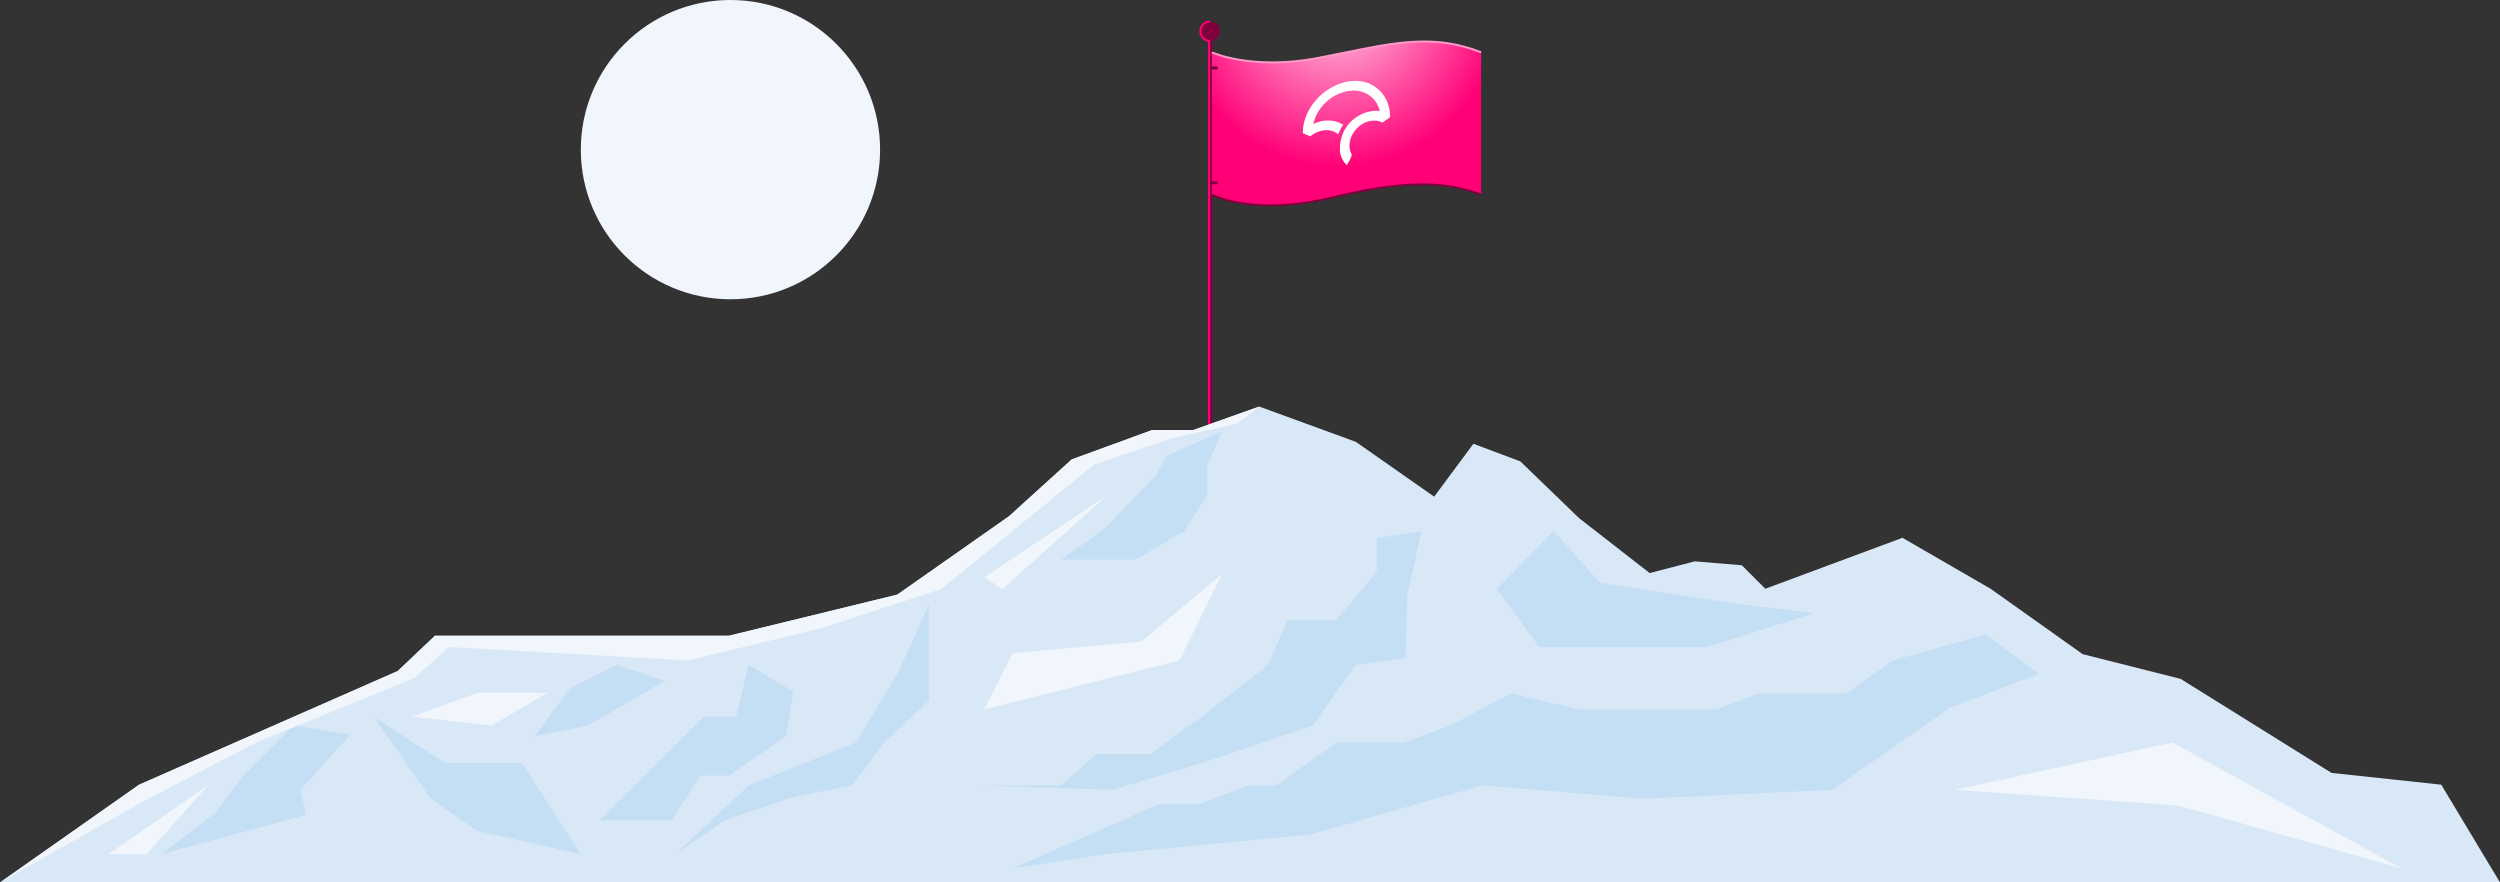 <?xml version="1.0" encoding="UTF-8"?><svg id="Layer_2" xmlns="http://www.w3.org/2000/svg" xmlns:xlink="http://www.w3.org/1999/xlink" viewBox="0 0 921.9 325.41"><rect x="0" y="0" width="921.9" height="325.41" fill="#333333" stroke="none"/><defs><style>.cls-1{fill:#fff;}.cls-2{fill:#f1f6fc;}.cls-3{fill:#ff99c9;}.cls-4{fill:#f07;}.cls-5{fill:#80003c;}.cls-6{fill:#c4def4;}.cls-7{fill:#d9e8f7;}.cls-8{fill:url(#radial-gradient);}</style><radialGradient id="radial-gradient" cx="493.42" cy="1.29" fx="493.42" fy="1.29" r="60.37" gradientTransform="matrix(1, 0, 0, 1, 0, 0)" gradientUnits="userSpaceOnUse"><stop offset="0" stop-color="#ffcce4"/><stop offset="1" stop-color="#f07"/></radialGradient></defs><g id="Layer_3"><g><g><g><rect class="cls-5" x="445.44" y="11.52" width="1.61" height="200.04"/><g><path class="cls-8" d="M546.18,71.74c-33.1-13.63-66.2,13.63-99.3,0V19.3c33.1,13.63,66.2-13.63,99.3,0v52.43Z"/><path class="cls-1" d="M496.56,30.14c-8.89,1.91-16.14,10.18-16.14,18.89,0,.02,0,.05,0,.07,.91,.4,1.82,.79,2.73,1.16h.07c1.72-1.44,3.8-2.24,5.88-2.28,1.43,.01,2.8,.38,3.87,1.17,.17,.11,.33,.22,.5,.33l.29-.63c.29-.63,.57-1.19,.86-1.75,.14-.24,.29-.42,.43-.66l.29-.42-.36-.21c-1.51-.91-3.3-1.4-5.24-1.38-1.86,0-3.73,.42-5.45,1.28,1.29-5.86,6.31-10.8,12.26-12.05,3.37-.7,6.53-.05,8.89,1.88,1.72,1.33,2.87,3.21,3.37,5.42-1.08-.18-2.22-.12-3.37,.1l-.22,.04c-.43,.08-.86,.23-1.36,.33h-.07c-.14,.04-.36,.15-.5,.18-.29,.13-.5,.17-.79,.3l-.22,.11c-.22,.11-.43,.23-.65,.34h-.07c-.5,.26-.93,.56-1.43,.88h0c-.22,.12-.43,.3-.65,.49h-.07c-1.08,.88-2.08,1.87-2.87,3.04l-.07,.16c-.22,.33-.36,.58-.5,.75-.14,.17-.22,.4-.36,.65l-.07,.16c-.14,.24-.22,.47-.29,.63,0,.02,0,.05,0,.07-.22,.47-.43,1.02-.57,1.55v.07c-.36,1.22-.57,2.48-.57,3.77v.14c0,.14,0,.36,0,.5,0,.07,0,.14,0,.22,0,.07,0,.22,0,.29v.22c0,.14,.07,.34,.07,.49,.36,1.65,1.15,3.13,2.37,4.39l.07,.06,.07-.09c.5-.68,1.65-2.7,1.79-3.81h0c-.57-.96-.86-2.12-.86-3.26,0-4.01,3.16-8.05,7.24-9.04,.1-.02,.19-.04,.29-.05,1.65-.38,3.3-.17,4.66,.54h.07c.91-.68,1.82-1.35,2.73-2h0v-.07c0-4.22-1.65-8.03-4.73-10.5-3.01-2.49-7.03-3.34-11.33-2.45"/></g><rect class="cls-5" x="446.25" y="24.51" width="2.81" height="1.11"/><rect class="cls-5" x="446.25" y="66.88" width="2.81" height="1.11"/><rect class="cls-4" x="445.44" y="11.52" width=".81" height="200.04"/><circle class="cls-5" cx="446.25" cy="11.52" r="3.62"/><path class="cls-4" d="M446.25,15.51c-2.2,0-3.99-1.79-3.99-3.99s1.79-3.99,3.99-3.99v.74c-1.79,0-3.25,1.46-3.25,3.25s1.46,3.25,3.25,3.25v.74Z"/></g><path class="cls-5" d="M468.35,76.12c-4.13,0-7.57-.32-10.28-.74-7.51-1.16-11.22-3.23-11.37-3.31l.37-.65c.15,.08,15.12,8.26,45.11,.83,29.79-7.38,44.08-4.57,54.13-.86l-.26,.7c-9.95-3.67-24.1-6.44-53.7,.88-9.6,2.38-17.63,3.15-24,3.15Z"/><path class="cls-3" d="M469.18,23.39c-4.82,0-8.84-.42-11.91-.92-6.72-1.1-10.39-2.75-10.54-2.82l.31-.68s3.75,1.69,10.38,2.77c6.12,1,16.05,1.68,28.61-.74,3.22-.62,6.29-1.24,9.25-1.85,19.76-4.02,34.03-6.93,51.04-.19l-.27,.69c-16.8-6.66-30.98-3.78-50.61,.22-2.97,.6-6.04,1.23-9.26,1.85-6.38,1.23-12.1,1.67-16.99,1.67Z"/></g><g><polygon class="cls-7" points="921.9 325.41 0 325.41 51.3 289.36 146.66 247.45 160.39 234.44 268.77 234.44 330.9 219.27 372.08 190.37 395.2 169.42 424.82 158.59 440 158.59 464.35 149.92 499.97 162.93 528.87 183.15 543.32 163.65 560.65 170.15 582.33 191.09 608.34 211.33 624.96 207 642.3 208.44 650.97 217.11 701.54 198.32 734.05 217.11 768.01 241.23 804.14 250.35 859.77 285.02 900.23 289.36 921.9 325.41"/><polygon class="cls-6" points="59.49 314.96 79.23 299.82 89.77 286 108.2 267.56 129.26 270.86 110.83 291.26 112.81 300.48 59.49 314.96"/><polygon class="cls-6" points="137.82 264.27 164.15 281.39 192.45 281.39 214.18 314.96 176 306.4 158.88 294.55 137.82 264.27"/><polygon class="cls-6" points="197.06 271.51 210.23 253.74 227.34 245.18 245.12 251.11 216.81 267.56 197.06 271.51"/><polygon class="cls-6" points="276.05 245.18 292.51 255.06 289.88 271.51 268.81 286 258.28 286 247.75 302.45 221.09 302.45 259.6 264.27 271.45 264.27 276.05 245.18"/><polygon class="cls-6" points="342.54 222.8 342.54 258.35 326.08 273.82 314.23 289.62 292.51 293.89 267.5 302.45 249.06 314.96 276.05 289.62 315.55 273.82 331.35 247.82 342.54 222.8"/><polygon class="cls-6" points="391.25 206.35 407.05 195.16 426.14 175.41 430.08 168.17 450.72 158.95 445.22 171.46 445.22 182.65 436.67 195.81 418.89 206.35 391.25 206.35"/><polygon class="cls-6" points="360.31 289.62 391.25 289.62 404.41 278.1 424.16 278.1 443.25 264.27 467.61 245.18 474.85 228.73 492.62 228.73 507.76 210.95 507.76 198.45 524.22 195.81 518.95 219.51 518.29 242.72 499.86 245.18 484.06 267.56 447.2 280.07 410.34 291.26 360.31 289.62"/><polygon class="cls-6" points="373.47 320.22 427.45 296.53 442.26 296.53 460.36 289.62 470.9 289.62 492.62 273.82 517.63 273.82 534.75 267.56 557.13 255.72 582.8 261.64 632.83 261.64 648.63 255.72 680.88 255.72 697.99 243.54 732.22 233.99 751.97 248.47 719.06 260.98 675.61 291.26 605.84 294.55 546.6 289.62 483.4 307.72 407.7 314.96 373.47 320.22"/><polygon class="cls-6" points="572.93 195.81 590.04 214.9 641.38 222.8 669.03 226.09 629.54 238.6 567.66 238.6 551.86 217.21 572.93 195.81"/><polygon class="cls-2" points="464.35 149.92 456.27 156.19 431.42 161.82 403.49 171.31 347.08 217.21 302.95 231.63 253.81 243.54 165.55 238.6 152.71 250.07 94.38 273.82 52.17 295.87 0 325.41 51.3 289.36 146.66 247.45 160.39 234.44 268.77 234.44 330.9 219.27 372.08 190.37 395.2 169.42 424.82 158.59 440 158.59 464.35 149.92"/><polygon class="cls-2" points="40.05 314.96 76.67 289.62 54.03 314.96 40.05 314.96"/><polygon class="cls-2" points="151.91 264.27 176 255.5 201.85 255.5 181.21 267.56 151.91 264.27"/><polygon class="cls-2" points="369.64 217.21 408.26 182.65 362.98 212.89 369.64 217.21"/><polygon class="cls-2" points="362.98 261.53 434.89 243.54 450.72 211.56 420.98 236.55 373.47 240.86 362.98 261.53"/><polygon class="cls-2" points="720.9 291.26 801.08 273.82 885.54 320.22 803.22 297.02 720.9 291.26"/></g><circle class="cls-2" cx="269.36" cy="55.18" r="55.18"/></g></g></svg>